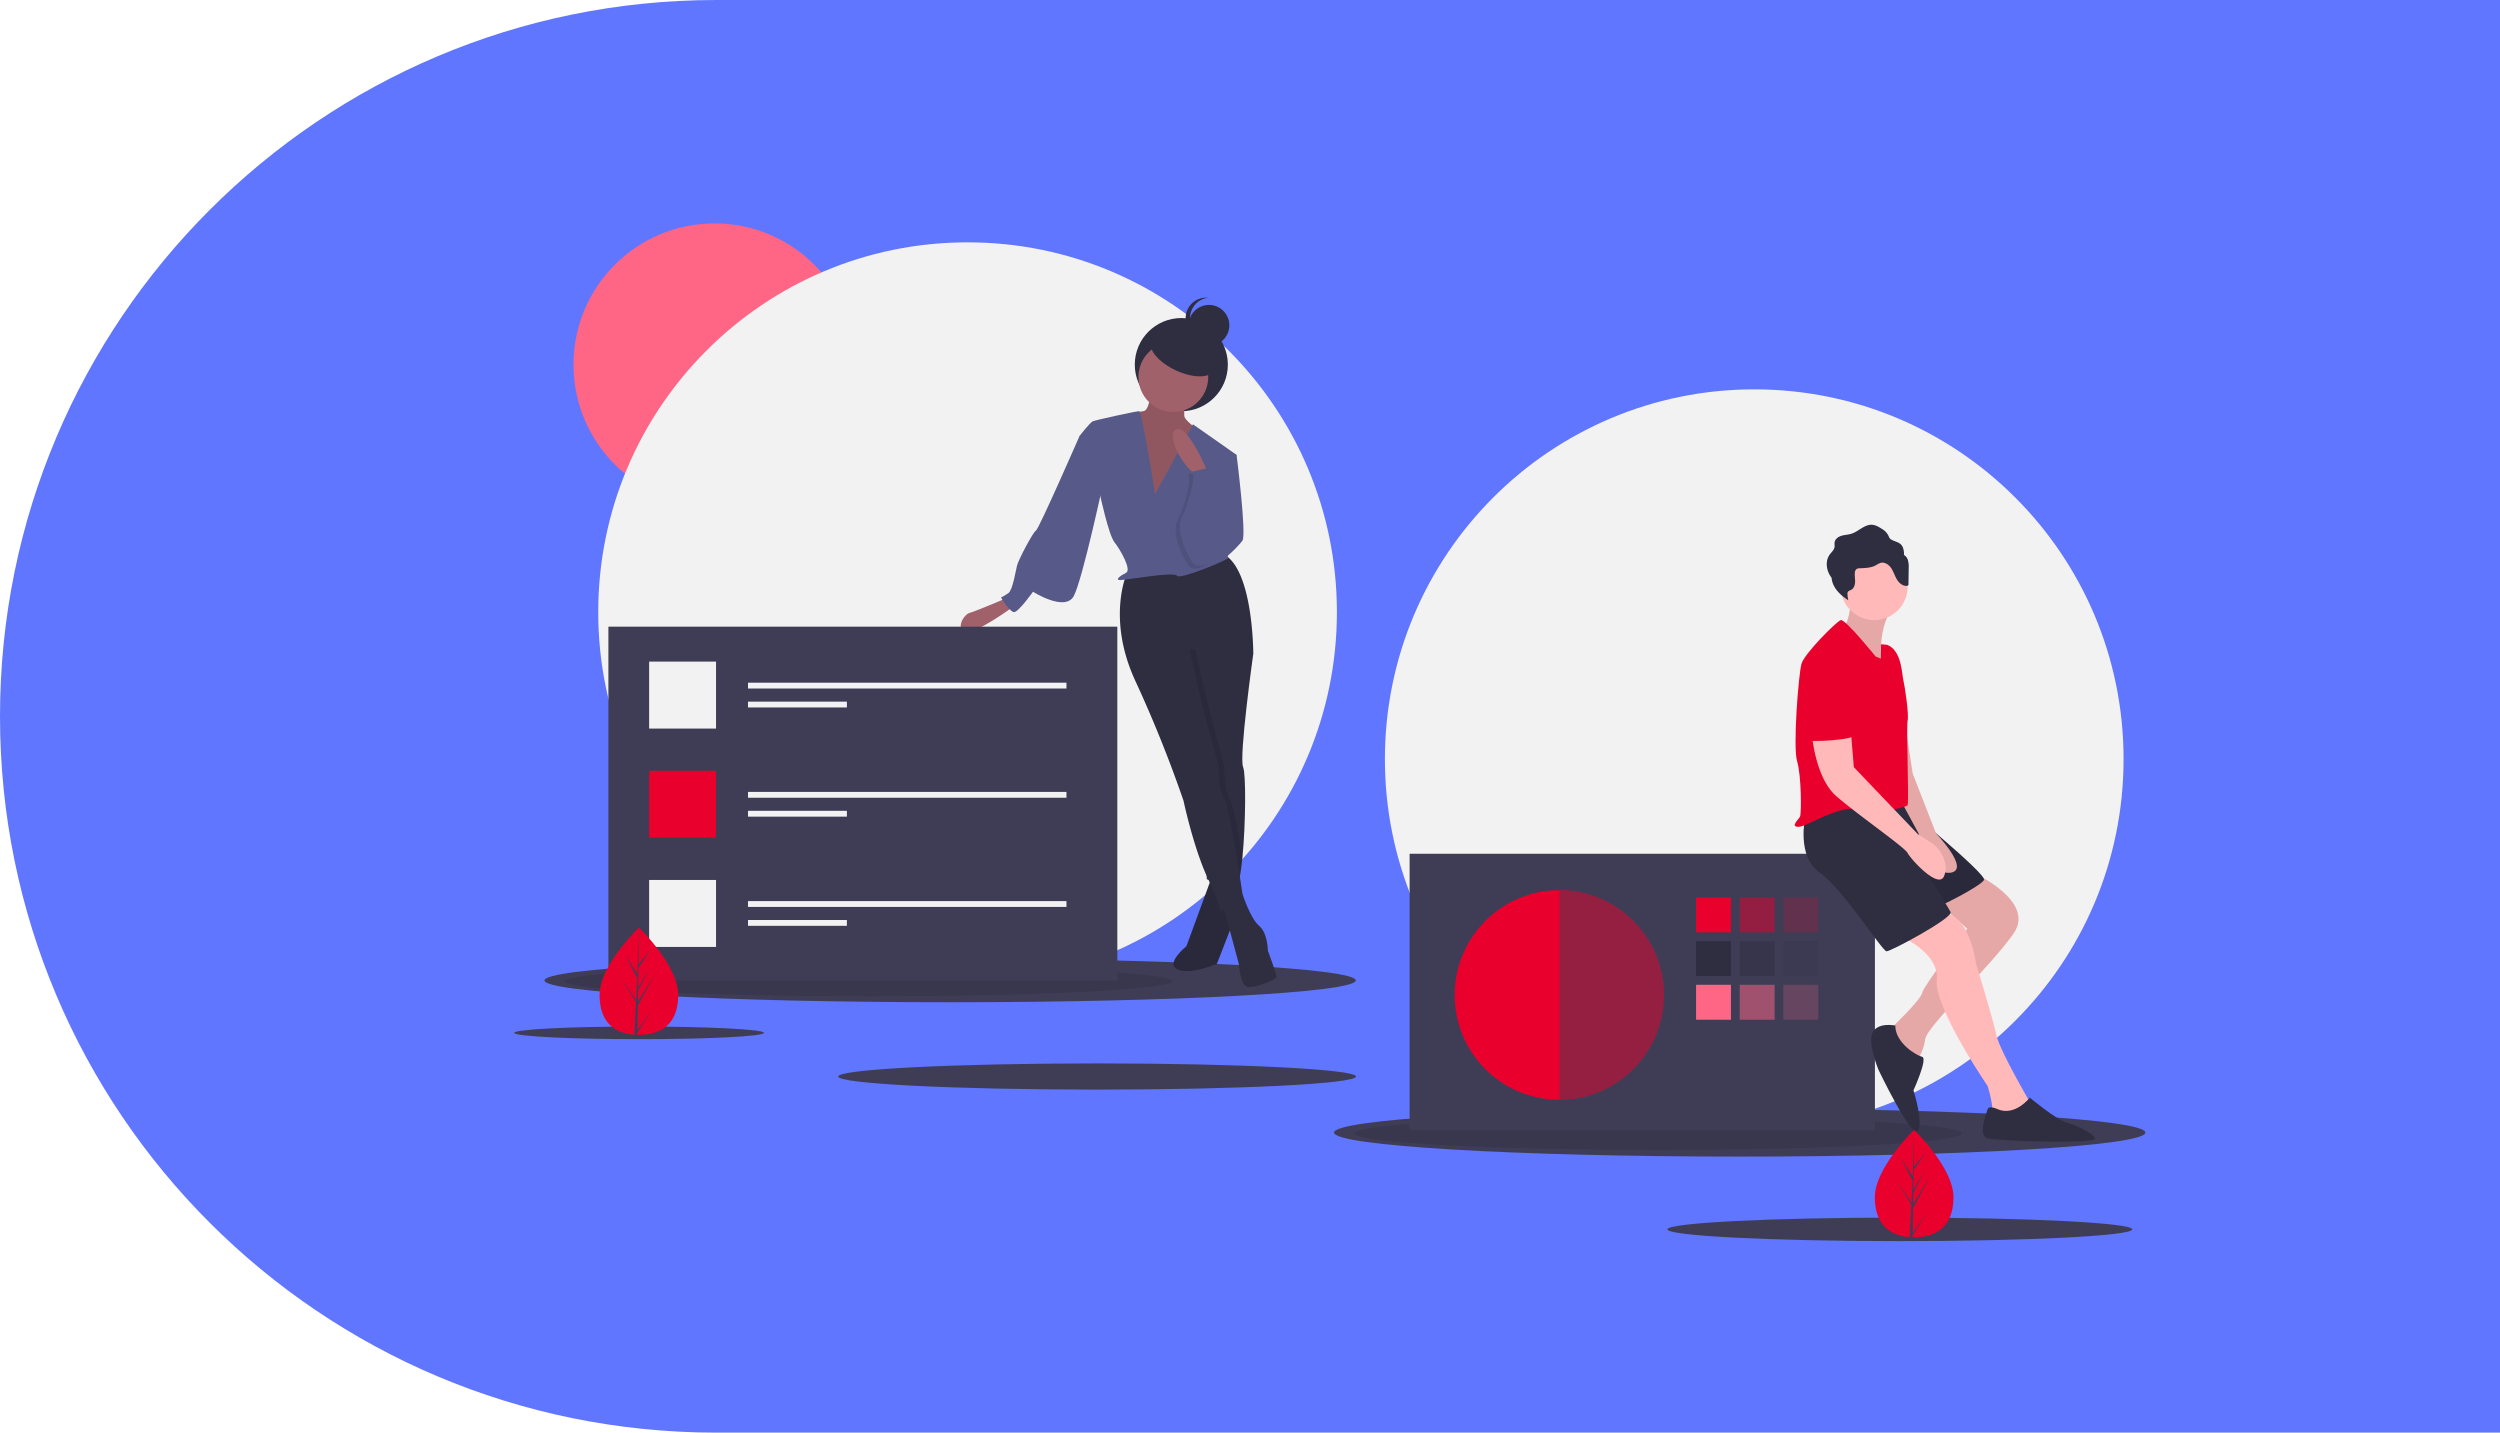 <svg xmlns="http://www.w3.org/2000/svg" width="705" height="404" viewBox="0 0 705 404"><g><g><g transform="rotate(180 352.5 202)"><path fill="#6176ff" d="M0 0h503c111.561 0 202 90.439 202 202 0 111.562-90.439 202-202 202H0z"/></g><g><g/><g><path fill="#f2f2f2" d="M494.693 318.353c57.523 0 104.154-46.686 104.154-104.276 0-57.59-46.631-104.277-104.154-104.277-57.522 0-104.153 46.686-104.153 104.277 0 57.59 46.631 104.276 104.153 104.276z"/></g><g><path fill="#ff6584" d="M201.505 142.644c21.967 0 39.775-17.829 39.775-39.822C241.28 80.83 223.472 63 201.505 63s-39.775 17.829-39.775 39.822c0 21.993 17.808 39.822 39.775 39.822z"/></g><g><path fill="#f2f2f2" d="M272.853 276.893c57.523 0 104.154-46.686 104.154-104.276 0-57.59-46.631-104.277-104.154-104.277-57.522 0-104.153 46.686-104.153 104.277 0 57.59 46.631 104.276 104.153 104.276z"/></g><g><path fill="#3f3d56" d="M267.935 282.636c63.184 0 114.405-2.757 114.405-6.158 0-3.4-51.221-6.158-114.405-6.158-63.184 0-114.405 2.757-114.405 6.158 0 3.401 51.22 6.158 114.405 6.158z"/></g><g opacity=".1"><path d="M244.971 280.944c47.332 0 85.701-1.902 85.701-4.247 0-2.346-38.369-4.247-85.7-4.247-47.332 0-85.702 1.901-85.702 4.247 0 2.345 38.37 4.247 85.701 4.247z"/></g><g><path fill="#3f3d56" d="M490.595 326.158c63.184 0 114.405-3.033 114.405-6.774s-51.221-6.774-114.405-6.774c-63.184 0-114.405 3.033-114.405 6.774s51.22 6.774 114.405 6.774z"/></g><g opacity=".1"><path d="M467.631 324.283c47.332 0 85.701-2.091 85.701-4.671s-38.369-4.672-85.7-4.672c-47.332 0-85.702 2.092-85.702 4.672 0 2.58 38.37 4.671 85.701 4.671z"/></g><g><path fill="#3f3d56" d="M309.387 307.27c40.321 0 73.008-1.655 73.008-3.695s-32.687-3.695-73.008-3.695c-40.32 0-73.007 1.654-73.007 3.695 0 2.04 32.687 3.695 73.007 3.695z"/></g><g><path fill="#3f3d56" d="M180.225 293.045c19.454 0 35.225-.798 35.225-1.782 0-.985-15.771-1.783-35.225-1.783S145 290.278 145 291.263c0 .984 15.77 1.782 35.225 1.782z"/></g><g><path fill="#3f3d56" d="M535.749 349.996c36.207 0 65.559-1.486 65.559-3.318 0-1.833-29.352-3.318-65.56-3.318-36.206 0-65.558 1.485-65.558 3.318 0 1.832 29.352 3.318 65.559 3.318z"/></g><g><path fill="#3f3d56" d="M528.727 240.76H397.51v78.002h131.217z"/></g><g><path fill="#e9002c" d="M439.744 310.148c16.305 0 29.524-13.234 29.524-29.56 0-16.324-13.219-29.558-29.524-29.558-16.306 0-29.524 13.234-29.524 29.559 0 16.325 13.218 29.559 29.524 29.559z"/></g><g><path fill="#e9002c" d="M488.131 253.08h-9.841v9.853h9.841z"/></g><g opacity=".5"><path fill="#e9002c" d="M500.441 253.08H490.6v9.853h9.841z"/></g><g opacity=".2"><path fill="#e9002c" d="M512.741 253.08H502.9v9.853h9.841z"/></g><g><path fill="#2f2e41" d="M488.131 265.4h-9.841v9.853h9.841z"/></g><g opacity=".5"><path fill="#2f2e41" d="M500.441 265.4H490.6v9.853h9.841z"/></g><g opacity=".2"><path fill="#2f2e41" d="M512.741 265.4H502.9v9.853h9.841z"/></g><g><path fill="#ff6584" d="M488.131 277.71h-9.841v9.853h9.841z"/></g><g opacity=".5"><path fill="#ff6584" d="M500.441 277.71H490.6v9.853h9.841z"/></g><g opacity=".2"><path fill="#ff6584" d="M512.741 277.71H502.9v9.853h9.841z"/></g><g opacity=".5"><path fill="#3f3d56" d="M439.75 251.03v59.118c16.306 0 30.344-13.234 30.344-29.56 0-16.324-14.038-29.558-30.344-29.558z"/></g><g><path fill="#ffb9b9" d="M556.82 246.31s17.223 7.8 11.072 16.832c-6.15 9.032-24.603 26.275-25.013 29.97-.41 3.694-2.87 6.978-2.87 6.978s-8.201-8.62-7.381-9.442c.82-.82 9.02-8.621 9.43-10.674.41-2.052 12.713-18.063 12.713-18.063l-11.072-9.853z"/></g><g opacity=".1"><path d="M556.82 246.31s17.223 7.8 11.072 16.832c-6.15 9.032-24.603 26.275-25.013 29.97-.41 3.694-2.87 6.978-2.87 6.978s-8.201-8.62-7.381-9.442c.82-.82 9.02-8.621 9.43-10.674.41-2.052 12.713-18.063 12.713-18.063l-11.072-9.853z"/></g><g><path fill="#ffb9b9" d="M535.09 263.548s11.892 4.927 11.072 12.727c-.82 7.8 14.351 29.97 14.351 29.97s1.64 5.336 1.23 6.978c-.41 1.642 10.662 1.232 10.662 1.232v-3.695s-8.611-14.78-9.431-18.885c-.82-4.105-5.741-20.116-5.741-20.116s-1.64-14.369-9.841-14.369a15.362 15.362 0 0 0-12.302 6.158z"/></g><g><path fill="#2f2e41" d="M535.706 226.39s24.603 20.116 23.783 21.759c-.82 1.642-12.712 7.8-14.762 8.21-2.05.41-16.557-29.969-16.557-29.969z"/></g><g opacity=".1"><path d="M535.706 226.39s24.603 20.116 23.783 21.759c-.82 1.642-12.712 7.8-14.762 8.21-2.05.41-16.557-29.969-16.557-29.969z"/></g><g><path fill="#2f2e41" d="M509.052 230.501s-2.46 11.085 4.1 15.6c6.561 4.517 17.633 22.17 18.863 22.17 1.23 0 18.862-9.442 18.042-11.085-.82-1.642-9.841-16.01-9.841-16.01l-2.87-15.19s-25.014-.822-28.294 4.515z"/></g><g><path fill="#ffb9b9" d="M535.7 194.37l3.69 23.811 6.561 16.832s9.842 10.264 4.1 11.085c-5.74.82-9.02-11.085-9.02-11.085l-5.331-9.853z"/></g><g opacity=".1"><path d="M535.7 194.37l3.69 23.811 6.561 16.832s9.842 10.264 4.1 11.085c-5.74.82-9.02-11.085-9.02-11.085l-5.331-9.853z"/></g><g><path fill="#ffb9b9" d="M521.96 167.89s0 8.621-2.87 9.442c-2.87.822 11.481 11.906 11.481 11.906s-1.64-14.369 4.1-18.064z"/></g><g opacity=".1"><path d="M521.96 167.89s0 8.621-2.87 9.442c-2.87.822 11.481 11.906 11.481 11.906s-1.64-14.369 4.1-18.064z"/></g><g><path fill="#ffb9b9" d="M528.521 174.875c5.209 0 9.431-4.228 9.431-9.443 0-5.214-4.222-9.442-9.43-9.442-5.21 0-9.432 4.228-9.432 9.442 0 5.215 4.223 9.443 9.431 9.443z"/></g><g><path fill="#e9002c" d="M528.932 185.135s-8.611-10.674-9.842-10.263c-1.23.41-10.25 9.442-11.071 12.316-.82 2.873-2.46 23.4-1.23 27.506 1.23 4.105 1.23 14.78.82 15.6-.41.821-2.87 2.874-.41 2.874s11.071-6.158 16.812-4.926c5.74 1.231 13.532-.411 13.942-1.232.41-.821-.41-22.17 0-23.811.41-1.642-.82-9.853-1.23-11.495-.41-1.642-.41-8.211-4.51-9.853l-1.75-.173-.097 4.06z"/></g><g><path fill="#ffb9b9" d="M510.89 206.48s.82 12.727 6.97 18.064c6.152 5.337 19.273 14.368 20.094 16.01.82 1.643 8.61 10.264 10.25 6.57a6.15 6.15 0 0 0 .33-3.64 9.06 9.06 0 0 0-4.061-5.918l-3.65-2.348-18.042-18.885-.82-9.853z"/></g><g><path fill="#2f2e41" d="M534.475 289.208s-4.716-1.026-6.356 1.848c-1.64 2.873 1.64 10.674 1.64 10.674s9.432 19.705 11.072 17.242c1.64-2.463-1.23-11.495-1.23-11.495s4.1-9.032 2.46-9.442c-1.64-.41-7.586-3.9-7.586-8.827z"/></g><g><path fill="#2f2e41" d="M563.382 312.814s-2.46-1.231-2.87 0c-.41 1.232-2.87 7.39 0 8.211 2.87.821 31.164 1.642 30.344 0-.82-1.642-5.331-3.695-8.201-4.516-2.87-.82-10.252-6.979-10.252-6.979s-4.1 5.337-9.02 3.284z"/></g><g><path fill="#2f2e41" d="M538.024 157.934a2.528 2.528 0 0 0-1.095-1.432 5.81 5.81 0 0 0-.232-1.89c-.602-1.783-2.03-1.68-3.377-2.469-.584-.342-.548-.645-.852-1.206a4.475 4.475 0 0 0-1.723-1.76c-.864-.552-1.777-1.12-2.799-1.19-2.148-.146-3.795 1.877-5.848 2.526-.905.286-1.878.298-2.788.569-.91.27-1.817.916-1.953 1.857-.062.434.048.88-.015 1.313-.127.863-.883 1.467-1.389 2.177-1.119 1.569-.99 3.786-.096 5.493.189.353.405.691.646 1.011.074.807.306 1.592.681 2.31.895 1.707 2.435 2.983 4.044 4.043a9.566 9.566 0 0 1-.239-1.724c-.023-.194.003-.39.073-.572.18-.375.653-.474 1.014-.68.747-.425 1.04-1.366 1.062-2.227.022-.86-.16-1.723-.07-2.579a1.41 1.41 0 0 1 .482-1.036c.275-.158.59-.233.908-.217 1.532-.063 3.132-.09 4.483-.816.436-.29.904-.527 1.396-.707 1.148-.3 2.321.506 2.983 1.492.662.986.992 2.16 1.602 3.179.611 1.018 1.666 1.927 2.846 1.806a.47.47 0 0 0 .353-.157.53.53 0 0 0 .065-.3l.066-4.518a6.837 6.837 0 0 0-.228-2.296z"/></g><g><path fill="#e9002c" d="M514.578 185.55s9.022 4.105 8.612 12.727c-.41 8.621 2.46 9.442-4.511 10.263-6.971.821-8.611 0-9.021.821-.41.821-2.87-18.885-1.23-20.937 1.64-2.053 6.15-2.874 6.15-2.874z"/></g><g><path fill="#2f2e41" d="M333.132 115.965c7.247 0 13.121-5.882 13.121-13.138 0-7.255-5.874-13.137-13.121-13.137-7.247 0-13.122 5.882-13.122 13.137 0 7.256 5.875 13.138 13.122 13.138z"/></g><g><path fill="#2f2e41" d="M341.95 246.72l-7.38 20.116s-6.151 4.927-2.46 6.569c3.69 1.642 11.07-1.642 11.07-1.642l5.741-14.78-.82-10.263z"/></g><g opacity=".1"><path d="M341.95 246.72l-7.38 20.116s-6.151 4.927-2.46 6.569c3.69 1.642 11.07-1.642 11.07-1.642l5.741-14.78-.82-10.263z"/></g><g><path fill="#575a89" d="M342.565 127.45l6.15.821s2.87 22.58 1.64 24.222c-1.23 1.642-7.38 8.21-9.84 6.569-2.461-1.643 2.05-31.612 2.05-31.612z"/></g><g><path fill="#a0616a" d="M283.723 168.71s-8.611 3.695-10.252 4.105c-1.64.41-4.1 4.516-1.23 5.337 2.87.822 13.942-7.39 13.942-7.39z"/></g><g><path fill="#2f2e41" d="M344.82 254.93l4.51 16.833s.41 6.158 2.46 6.569c2.051.41 8.202-2.053 8.202-2.874 0-.821-2.46-7.39-2.46-7.39s0-4.926-2.46-6.979c-2.461-2.053-4.678-8.929-4.678-8.929z"/></g><g><path fill="#2f2e41" d="M350.562 216.34c.829 1.934.726 15.962-.18 25.297-.439 4.537-1.066 7.965-1.87 8.367l-5.876-1.47-2.325-.582-.062-5.108-.348-28.146-6.971-29.148v-7.39l17.632 1.642 2.797 4.397.074.12s-4.1 29.147-2.87 32.021z"/></g><g opacity=".1"><path d="M346.872 225.372c.877 1.318 2.341 9.208 3.51 16.265-.439 4.537-1.066 7.965-1.87 8.367l-5.876-1.47c-.09-.188-.18-.385-.275-.582-.75-1.577-1.455-3.318-2.112-5.108l-.348-28.146-6.971-29.148v-7.39l17.632 1.642 2.797 4.397-16.328-1.113 3.69 16.012 4.51 16.832s0 6.979 1.64 9.442z"/></g><g><path fill="#2f2e41" d="M317.753 161.737s-5.74 12.727 2.46 30.38a359.094 359.094 0 0 1 13.532 33.664s2.87 13.548 6.971 22.17c4.101 8.62 3.28 9.031 3.28 9.031l6.562-3.695s-3.69-25.453-5.331-27.917c-1.64-2.463-1.64-9.442-1.64-9.442l-4.51-16.832-3.691-16.011 18.042 1.232s0-23.401-8.201-27.917z"/></g><g><path fill="#a0616a" d="M324.52 108.98s0 6.569-2.05 6.98c-2.05.41-6.151.41-7.381 2.462-1.23 2.053 9.431 29.149 9.431 29.149l11.071-6.98 3.691-18.474s-5.33-3.284-5.33-4.926v-7.39z"/></g><g opacity=".1"><path d="M324.52 108.98s0 6.569-2.05 6.98c-2.05.41-6.151.41-7.381 2.462-1.23 2.053 9.431 29.149 9.431 29.149l11.071-6.98 3.691-18.474s-5.33-3.284-5.33-4.926v-7.39z"/></g><g><path fill="#a0616a" d="M330.881 116.166c5.436 0 9.842-4.412 9.842-9.853 0-5.442-4.407-9.853-9.842-9.853-5.435 0-9.841 4.411-9.841 9.853 0 5.441 4.406 9.853 9.841 9.853z"/></g><g><path fill="#575a89" d="M325.753 139.36s-3.69-23.4-4.51-23.4c-.82 0-12.302 2.463-13.123 2.874-.82.41-3.69 4.105-3.69 4.105l5.74 16.422s2.461 11.495 4.101 13.548c1.64 2.052 4.92 7.8 3.28 8.62-1.64.822-3.28 2.053-1.64 2.053s15.172-2.463 15.993-1.231c.82 1.231 14.351-4.516 14.351-4.927 0-.41-1.64-19.706-1.64-19.706l4.1-9.442-12.3-8.621z"/></g><g><path fill="#575a89" d="M308.533 120.89l-4.1 2.053s-11.482 26.274-12.302 26.685c-.82.41-4.92 8.21-5.33 9.853-.41 1.642-1.23 6.979-2.46 7.8-.66.448-1.345.86-2.051 1.231 0 0 2.46 4.106 3.69 4.106s5.331-5.748 5.331-5.748 9.021 5.748 11.482 1.232c2.46-4.516 8.61-33.254 8.61-33.254z"/></g><g><path fill="#a0616a" d="M340.717 133.41s-5.74-13.958-9.021-12.316c-3.28 1.642 2.46 11.495 6.15 13.138z"/></g><g opacity=".1"><path d="M334.98 133.822l5.753-1.302 1.218 6.229s5.33 9.442 4.1 13.547c-1.23 4.106-8.61 10.674-11.071 6.98-2.46-3.695-4.51-9.443-2.87-12.727 1.64-3.285 4.1-11.085 2.87-12.727z"/></g><g><path fill="#575a89" d="M336.21 132.992l5.753-1.302 1.218 6.229s5.33 9.442 4.1 13.547c-1.23 4.106-8.61 10.674-11.071 6.98-2.46-3.695-4.51-9.443-2.87-12.727 1.64-3.285 4.1-11.085 2.87-12.727z"/></g><g><path fill="#2f2e41" d="M342.457 104.334c1.105-2.362-1.99-6.147-6.912-8.456-4.922-2.308-9.807-2.265-10.912.096-1.105 2.361 1.99 6.147 6.911 8.455 4.922 2.308 9.808 2.266 10.913-.095z"/></g><g><path fill="#2f2e41" d="M340.93 97.485c3.171 0 5.742-2.573 5.742-5.747a5.744 5.744 0 0 0-5.741-5.748 5.744 5.744 0 0 0-5.741 5.748 5.744 5.744 0 0 0 5.74 5.747z"/></g><g><path fill="#2f2e41" d="M335.598 89.688c0-1.418.524-2.786 1.47-3.84a5.738 5.738 0 0 1 3.656-1.874 5.734 5.734 0 0 0-5.865 3.37 5.753 5.753 0 0 0 3.484 7.815c.768.247 1.58.33 2.381.242a5.738 5.738 0 0 1-3.656-1.874 5.751 5.751 0 0 1-1.47-3.84z"/></g><g><path fill="#3f3d56" d="M315.089 176.72H171.57v99.76h143.519z"/></g><g><path fill="#f2f2f2" d="M201.922 186.57H183.06v18.885h18.862z"/></g><g><path fill="#e9002c" d="M201.922 217.36H183.06v18.885h18.862z"/></g><g><path fill="#f2f2f2" d="M201.922 248.15H183.06v18.885h18.862z"/></g><g><path fill="#f2f2f2" d="M300.742 192.52H210.94v1.642h89.802z"/></g><g><path fill="#f2f2f2" d="M238.824 197.86H210.94v1.642h27.884z"/></g><g><path fill="#f2f2f2" d="M300.742 223.32H210.94v1.642h89.802z"/></g><g><path fill="#f2f2f2" d="M238.824 228.65H210.94v1.642h27.884z"/></g><g><path fill="#f2f2f2" d="M300.742 254.11H210.94v1.642h89.802z"/></g><g><path fill="#f2f2f2" d="M238.824 259.44H210.94v1.642h27.884z"/></g><g><path fill="#e9002c" d="M550.876 337.627c0 8.357-4.962 11.275-11.083 11.275a19.28 19.28 0 0 1-1.267-.044c-5.525-.39-9.816-3.459-9.816-11.23 0-8.042 10.264-18.19 11.037-18.943l.001-.001.045-.044s11.083 10.631 11.083 18.987z"/></g><g><path fill="#3f3d56" d="M539.385 347.624l4.053-5.67-4.064 6.293-.01.65c-.283-.006-.565-.02-.842-.039l.436-8.36-.003-.065.007-.011.042-.79-4.074-6.31 4.086 5.717.01.167.33-6.316-3.488-6.519 3.53 5.41.345-13.096v-.045.044l-.056 10.327 3.472-4.094-3.487 4.984-.091 5.655 3.242-5.428-3.256 6.26-.05 3.145 4.705-7.555-4.724 8.652z"/></g><g><path fill="#e9002c" d="M191.256 280.558c0 8.357-4.962 11.274-11.083 11.274a19.92 19.92 0 0 1-1.267-.044c-5.525-.39-9.816-3.459-9.816-11.23 0-8.042 10.264-18.19 11.037-18.943l.001-.001.045-.044s11.083 10.631 11.083 18.987z"/></g><g><path fill="#3f3d56" d="M179.765 290.554l4.053-5.67-4.064 6.293-.01.65a17.48 17.48 0 0 1-.842-.039l.436-8.36-.003-.065.007-.011.042-.79-4.074-6.31 4.086 5.717.01.167.33-6.316-3.488-6.519 3.53 5.41.345-13.096v-.045.044l-.056 10.327 3.472-4.094-3.487 4.984-.092 5.655 3.243-5.428-3.256 6.26-.05 3.145 4.705-7.555-4.724 8.652z"/></g></g></g></g></svg>